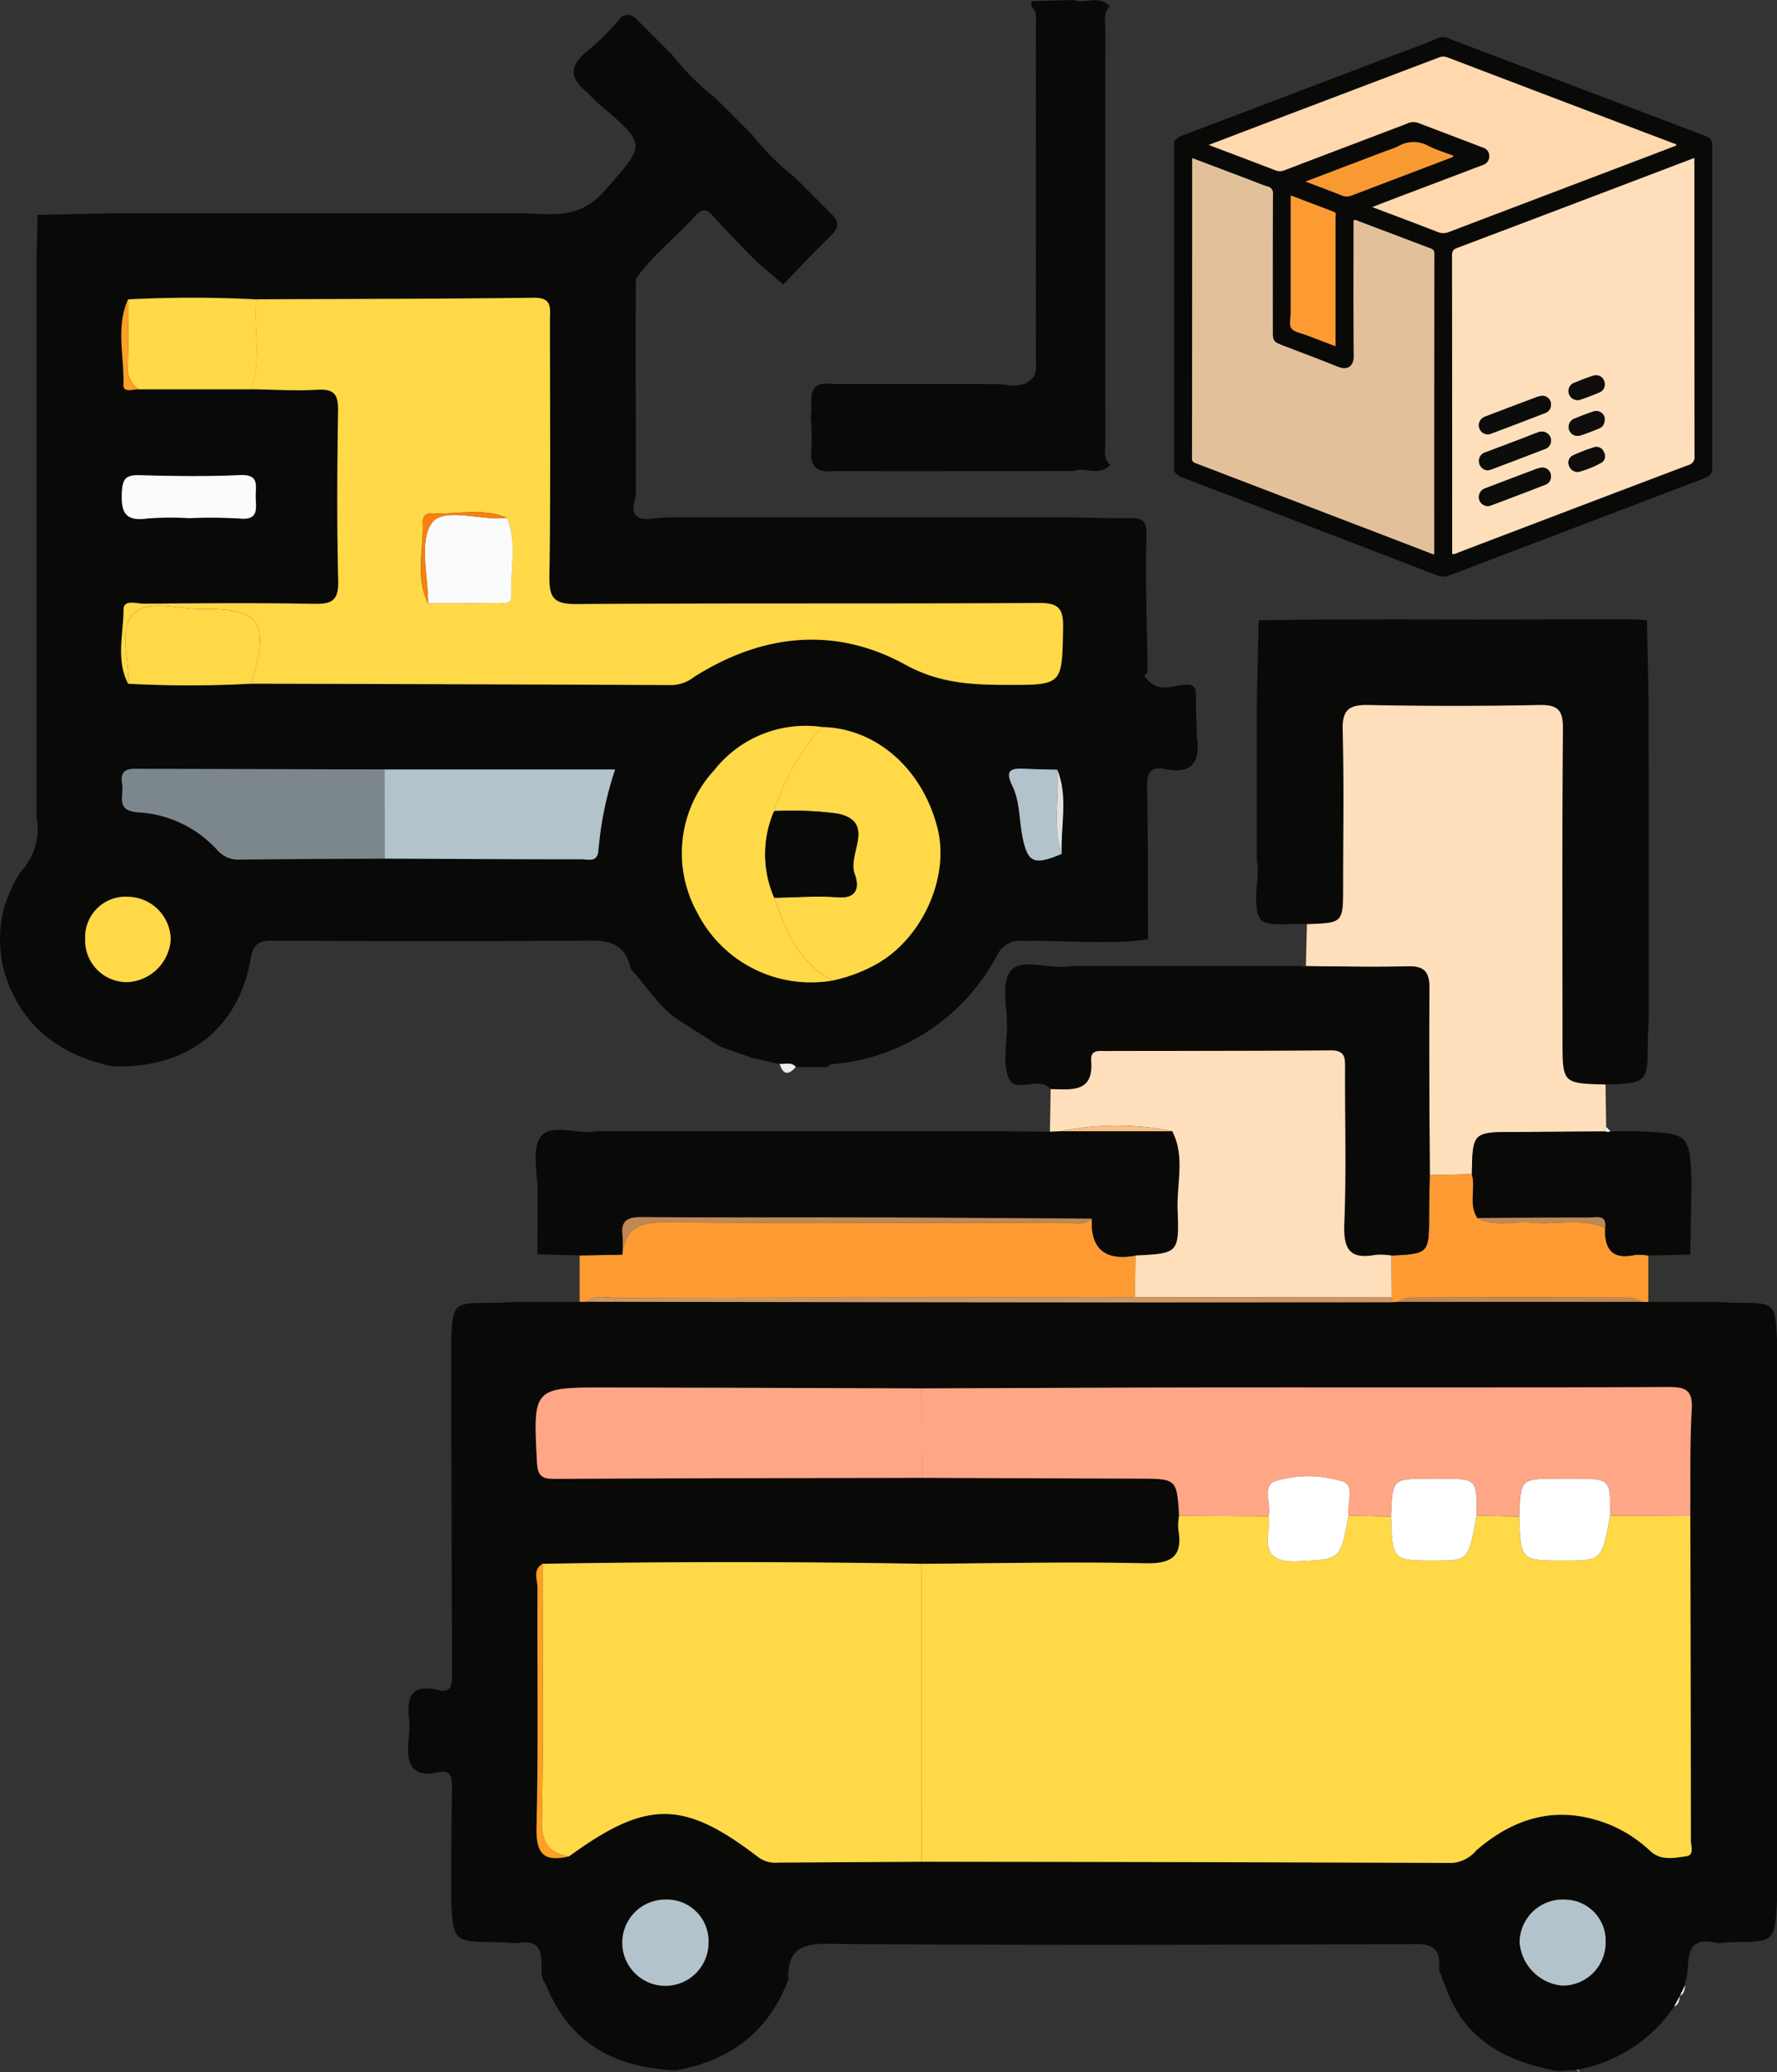<svg id="Grupo_1083994" data-name="Grupo 1083994" xmlns="http://www.w3.org/2000/svg" xmlns:xlink="http://www.w3.org/1999/xlink" width="144.202" height="168.109" viewBox="0 0 144.202 168.109">
  <rect x="0" y="0" width="144.202" height="168.109" fill="#333333" stroke="none"/>
  <defs>
    <clipPath id="clip-path">
      <rect id="Rectángulo_361650" data-name="Rectángulo 361650" width="144.202" height="168.109" fill="none"/>
    </clipPath>
  </defs>
  <g id="Grupo_1083994-2" data-name="Grupo 1083994" clip-path="url(#clip-path)">
    <path id="Trazado_716789" data-name="Trazado 716789" d="M235.244,115.932l4.723-.061,6.508-.01,6.492.01,6.508-.01h6.49l.79.08q.068,3.229.136,6.459,0,3.249.008,6.5v19.457c-.026.569-.071,1.139-.074,1.709-.017,3.4-.014,3.4-3.431,3.524-3.493-.088-3.493-.088-3.493-3.615,0-8.417-.038-16.835.035-25.252.013-1.521-.418-1.948-1.93-1.917q-6.915.144-13.835,0c-1.572-.032-2.151.366-2.107,2.032.113,4.241.039,8.488.037,12.733,0,2.916,0,2.916-2.943,3.012-1.31-.1-3.331.258-3.763-.409-.653-1.007-.193-2.73-.215-4.149a5.806,5.806,0,0,0-.076-.632V122.415l.141-6.484" transform="translate(-133.108 -65.613)" fill="#090907"/>
    <path id="Trazado_716790" data-name="Trazado 716790" d="M98.1,305.835c-4.915-.2-8.66-2.165-10.554-6.939l-.262-.422.007.016c-.363-1.257.566-3.46-2.182-2.974-.5-.028-1-.078-1.5-.082-3.575-.026-3.575-.023-3.765-3.428.02-3.026.026-6.053.071-9.078.012-.8-.022-1.507-1.1-1.276-2.321.5-2.582-.855-2.427-2.616a8.588,8.588,0,0,0,.069-1.5c-.222-1.81-.014-3.125,2.368-2.544,1.062.259,1.1-.487,1.1-1.282q-.053-13.561-.073-27.122c.156-3.01.156-3.006,3.32-3.019.647,0,1.294-.048,1.941-.074l5.17,0,.514-.02q21.107.028,42.213.054,11.579.009,23.157-.013l.478-.028h19.854l.5.008,5.6,0c.56.025,1.121.07,1.681.073,3,.017,3,.013,3.163,3.023v45.41c-.177,3.4-.177,3.4-3.556,3.429-.429,0-.857.053-1.286.082-2.862-.719-2.158,1.594-2.544,2.981a.443.443,0,0,0-.064.406l-.426.892-.467.856a12.053,12.053,0,0,1-7.818,5.121l-.076.031-1.6.087c-3.764-.707-7.006-2.183-8.693-5.919-.342-.757-.611-1.547-.913-2.321.159-1.378-.224-2.061-1.846-2.055-15.958.058-31.916.111-47.872-.021-2.412-.02-3.119.83-3.081,2.927-1.6,4.223-4.727,6.548-9.1,7.335m19.944-55.321q-12.755-.039-25.51-.076c-6.063-.011-6.034,0-5.719,6.067.053,1.024.329,1.351,1.362,1.346,9.962-.053,19.925-.062,29.888-.084q8.756.033,17.511.065c3.167.009,3.167,0,3.348,3.008a4.427,4.427,0,0,0-.07,1.067c.39,2.233-.493,2.846-2.744,2.794-6.02-.139-12.046.009-18.07.043q-15.384-.273-30.768,0c-.827.495-.406,1.3-.41,1.939-.035,6.482.084,12.966-.079,19.444-.056,2.195.634,2.818,2.636,2.353,6.324-4.6,9.287-4.6,15.375.073a2.324,2.324,0,0,0,1.59.429l11.661-.07q21.514.035,43.027.1a2.858,2.858,0,0,0,1.992-1.043c3.176-2.72,6.663-3.687,10.733-2.092a10.842,10.842,0,0,1,3.391,2.192c.86.782,1.922.536,2.887.4.681-.093.381-.827.38-1.272q0-13.167-.048-26.334c.026-2.877-.046-5.76.117-8.629.09-1.589-.477-1.84-1.925-1.833-12.473.059-24.946.024-37.419.037-7.712.008-15.425.05-23.137.077M100.734,295.5a3.379,3.379,0,0,0-3.453-3.525,3.494,3.494,0,1,0,3.453,3.525m72.8,0a3.325,3.325,0,0,0-3.2-3.514,3.5,3.5,0,0,0-3.774,3.492,3.83,3.83,0,0,0,3.412,3.476,3.48,3.48,0,0,0,3.566-3.453" transform="translate(-43.238 -137.885)" fill="#090907"/>
    <path id="Trazado_716791" data-name="Trazado 716791" d="M313.261,374.187l.467-.856c-.054.341-.078.7-.467.856" transform="translate(-177.403 -211.421)" fill="#fafbfb"/>
    <path id="Trazado_716792" data-name="Trazado 716792" d="M314.339,372.166q.213-.446.426-.892c-.05.34-.051.706-.426.892" transform="translate(-178.014 -210.256)" fill="#fafbfb"/>
    <path id="Trazado_716793" data-name="Trazado 716793" d="M295.136,387.111l.163.223-.238-.192.075-.031" transform="translate(-167.096 -219.225)" fill="#fafbfb"/>
    <path id="Trazado_716794" data-name="Trazado 716794" d="M101.551,370.285l.262.422-.262-.422" transform="translate(-57.509 -209.696)" fill="#fafbfb"/>
    <path id="Trazado_716795" data-name="Trazado 716795" d="M9.137,88.1C4.775,87.169,1.672,84.8.343,80.417a10.206,10.206,0,0,1,0-5.226,12.465,12.465,0,0,1,1.316-2.862A5.033,5.033,0,0,0,2.965,67.86V22.426q.043-1.7.085-3.406L9.1,18.9h6.486l6.082-.012,6.918.012,6.082-.012,6.919.012c2.586-.093,5.189.782,7.433-1.781,3.383-3.865,3.574-3.7-.518-7.176l-.9-.9c-1.58-1.238-1.239-2.306.2-3.427a20.488,20.488,0,0,0,2.424-2.4.866.866,0,0,1,1.253-.232l3.088,3.083A20.41,20.41,0,0,0,57.979,9.48l3.088,3.084a20.419,20.419,0,0,0,3.411,3.405l3.089,3.084c.661.684.369,1.173-.233,1.751-1.292,1.242-2.506,2.563-3.77,3.871L61.5,22.921l-.9-.9c-.928-.981-1.873-1.945-2.776-2.948-.5-.555-.881-.543-1.38.013-1.56,1.738-3.451,3.164-4.817,5.086l-.036.417q0,2.162-.01,4.325l.01,6.495V41.9c-.5,1.478.068,1.985,1.541,1.74a11.9,11.9,0,0,1,1.454-.071H74.1l6.492,0H87.1c1.507.022,3.015.078,4.521.054,1.044-.017,1.459.164,1.419,1.449-.112,3.561.04,7.13.088,10.7a.42.42,0,0,0,.012.357c-.232.172-.391.349-.036.559l-.018-.009c.912,1.14,2.076.523,3.162.456.626-.03.821.276.811.884-.018,1.12.039,2.241.065,3.362.289,2.021-.379,3.061-2.6,2.6-1.085-.225-1.463.224-1.439,1.372.083,4.147.058,8.3.074,12.444-3.35.45-6.713.06-10.069.129a2.064,2.064,0,0,0-2.107,1.025,16.7,16.7,0,0,1-13.489,8.975c-.121.013-.23.15-.345.229H64.579c-.371-.438-.869-.2-1.312-.246l-2.183-.488L58.5,86.522l-3.482-2.209c-1.591-1.078-2.55-2.744-3.836-4.106-.349-1.752-1.4-2.329-3.185-2.315-8.648.071-17.3.049-25.945.012-1.066,0-1.509.318-1.694,1.394-.994,5.762-5.158,9-11.219,8.8M85.8,64.034c-.86-.023-1.72-.029-2.578-.075-1.02-.054-1.762-.006-1.084,1.362.637,1.285.552,2.756.828,4.136.428,2.145.929,2.356,3.185,1.408-.1-2.278.551-4.594-.351-6.831M11.241,33.174h9.136c1.8.024,3.6.146,5.4.039,1.379-.082,1.684.422,1.664,1.71-.071,4.6-.1,9.206.012,13.806.039,1.591-.516,1.882-1.964,1.854-4.608-.089-9.22-.048-13.829-.013-.569,0-1.624-.379-1.627.474-.006,2-.629,4.067.365,6.011a91.8,91.8,0,0,0,9.965,0q17.111.05,34.222.112a3.139,3.139,0,0,0,1.758-.668c5.522-3.495,11.419-4.12,17.121-.988,2.757,1.514,5.378,1.635,8.218,1.642,4.578.011,4.5,0,4.59-4.613.03-1.59-.345-2.042-2-2.032-12.493.077-24.987,0-37.479.091-1.857.014-2.233-.514-2.206-2.267.106-6.92.043-13.842.044-20.763,0-.917.24-1.841-1.309-1.821-7.507.095-15.015.094-22.522.128a100.612,100.612,0,0,0-10.4,0c-1.014,2.264-.3,4.635-.374,6.953-.02.647.768.343,1.222.343M31.208,64.015q-9.839-.025-19.678-.052c-.868,0-1.857-.161-1.607,1.249.16.9-.608,2.159,1.311,2.28a9.342,9.342,0,0,1,6.416,3.076,2.29,2.29,0,0,0,1.9.756c3.891-.051,7.783-.057,11.674-.079,5.32.022,10.639.052,15.958.056.566,0,1.329.3,1.388-.792a28.27,28.27,0,0,1,1.347-6.494Zm36.35,17.12A12.438,12.438,0,0,0,71.133,79.8c3.7-2.07,5.933-7.008,4.956-10.972C74.9,64,71.116,60.663,66.724,60.573a9.428,9.428,0,0,0-8.753,3.486,9.932,9.932,0,0,0-1.387,11.57,10.34,10.34,0,0,0,10.975,5.507M6.912,77.756a3.379,3.379,0,0,0,3.511,3.506,3.7,3.7,0,0,0,3.429-3.472,3.51,3.51,0,0,0-3.388-3.445,3.279,3.279,0,0,0-3.552,3.411M15.369,43.63a40.424,40.424,0,0,1,4.083.029c1.568.16,1.318-.826,1.3-1.734-.02-.865.351-1.86-1.252-1.789-2.719.12-5.448.086-8.17.007-1.123-.033-1.39.3-1.44,1.417-.072,1.588.275,2.346,2.045,2.1a25.008,25.008,0,0,1,3.437-.029" transform="translate(0 -1.594)" fill="#090907"/>
    <path id="Trazado_716796" data-name="Trazado 716796" d="M145.88,198.965c.444.047.942-.192,1.312.246-.583.691-1.03.661-1.312-.246" transform="translate(-82.613 -112.663)" fill="#ecebeb"/>
    <path id="Trazado_716797" data-name="Trazado 716797" d="M244.419,149.647c2.941-.1,2.942-.1,2.943-3.011,0-4.245.075-8.492-.037-12.733-.044-1.666.535-2.063,2.107-2.032q6.915.139,13.835,0c1.512-.032,1.943.4,1.93,1.917-.072,8.417-.035,16.834-.035,25.252,0,3.527,0,3.527,3.494,3.615l.052,3.445a.426.426,0,0,0-.045.365c-2.417.015-4.835.038-7.252.043-3.538.007-3.538,0-3.6,3.422l-3.418.078c-.019-5.029-.081-10.058-.028-15.086.014-1.394-.389-1.9-1.825-1.852-2.731.086-5.468,0-8.2-.015l.086-3.406" transform="translate(-138.368 -74.678)" fill="#ffdfbb"/>
    <path id="Trazado_716798" data-name="Trazado 716798" d="M234.836,283.51q.031,13.167.048,26.334c0,.445.3,1.179-.38,1.272-.966.132-2.027.379-2.887-.4a10.85,10.85,0,0,0-3.391-2.192c-4.07-1.6-7.557-.628-10.733,2.092a2.858,2.858,0,0,1-1.992,1.043q-21.513-.089-43.027-.1l-.005-24.168c6.024-.033,12.051-.181,18.07-.042,2.25.052,3.134-.56,2.744-2.793a4.473,4.473,0,0,1,.07-1.067l7.26.042a5.617,5.617,0,0,1,.013,1.065c-.356,2.034.4,2.712,2.511,2.59,3.285-.191,3.293-.047,3.961-3.712l3.463.073c.108,3.588.108,3.588,3.62,3.587,2.649,0,2.649,0,3.316-3.66l3.463.073c.108,3.587.108,3.587,3.623,3.587,3.08,0,3.08,0,3.747-3.66l6.507.037" transform="translate(-97.67 -160.534)" fill="#ffd947"/>
    <path id="Trazado_716799" data-name="Trazado 716799" d="M132.218,292.33l0,24.167q-5.83.036-11.661.07a2.323,2.323,0,0,1-1.59-.429c-6.088-4.673-9.051-4.673-15.375-.073-1.742-.283-2.239-1.219-2.2-3.027.137-6.9.056-13.805.055-20.708q15.384-.274,30.768,0" transform="translate(-57.42 -165.472)" fill="#ffd947"/>
    <path id="Trazado_716800" data-name="Trazado 716800" d="M220.965,269.934l-3.463-.074c.019-2.985.019-2.985-2.949-2.986H213.7c-3.036,0-3.036,0-3.134,3.06l-3.463-.074c-.136-.948.523-2.417-.434-2.75a9.426,9.426,0,0,0-5.454-.054c-1.171.323-.353,1.886-.6,2.861l-7.26-.041c-.181-3.006-.181-3-3.348-3.008q-8.755-.025-17.51-.065-.011-3.626-.022-7.253c7.713-.027,15.425-.069,23.137-.077,12.473-.013,24.947.022,37.42-.037,1.448-.007,2.014.244,1.925,1.833-.163,2.869-.091,5.752-.118,8.629l-6.506-.038c.019-2.985.019-2.985-2.951-2.986H224.1c-3.039,0-3.039,0-3.137,3.06" transform="translate(-97.676 -146.921)" fill="#ffa686"/>
    <path id="Trazado_716801" data-name="Trazado 716801" d="M108.976,234.688l-.514.02v-3.773l3.459-.063c.3-2.777,2.221-2.644,4.343-2.629,10.491.077,20.984.042,31.476.022.762,0,1.588.271,2.281-.311-.111,2.53,1.159,3.425,3.552,2.99q-.032,1.68-.064,3.361-21.014.027-42.028.069c-.835,0-1.737-.3-2.507.313" transform="translate(-61.423 -129.093)" fill="#fd9b32"/>
    <path id="Trazado_716802" data-name="Trazado 716802" d="M131.557,259.6q.011,3.626.022,7.253c-9.963.022-19.925.031-29.888.084-1.033.006-1.309-.322-1.362-1.346-.315-6.069-.344-6.078,5.719-6.067q12.754.023,25.51.076" transform="translate(-56.756 -146.97)" fill="#ffa686"/>
    <path id="Trazado_716803" data-name="Trazado 716803" d="M263.455,219.706l3.418-.079c.338,1.163-.29,2.449.456,3.559,1.415.768,2.943.22,4.411.373,1.979.206,4.02-.43,5.952.433-.07,1.7.566,2.595,2.426,2.184a4,4,0,0,1,1.073.056q0,1.881,0,3.761l-.5-.008a3.141,3.141,0,0,0-.969-.347q-8.958-.032-17.916,0a3.148,3.148,0,0,0-.97.347l-.478.028a.893.893,0,0,0,.011-.4q-.013-1.694-.026-3.388c3.058-.155,3.053-.155,3.061-3.318,0-1.069.035-2.137.053-3.206" transform="translate(-147.434 -124.377)" fill="#fd9b32"/>
    <path id="Trazado_716804" data-name="Trazado 716804" d="M123.438,358.835a3.5,3.5,0,1,1-3.453-3.525,3.379,3.379,0,0,1,3.453,3.525" transform="translate(-65.942 -201.216)" fill="#b2c3cb"/>
    <path id="Trazado_716805" data-name="Trazado 716805" d="M291.32,358.838a3.48,3.48,0,0,1-3.566,3.453,3.83,3.83,0,0,1-3.412-3.476,3.5,3.5,0,0,1,3.774-3.492,3.325,3.325,0,0,1,3.2,3.514" transform="translate(-161.026 -201.221)" fill="#b2c3cb"/>
    <path id="Trazado_716806" data-name="Trazado 716806" d="M175.028,242.622a.9.9,0,0,1-.011.4q-11.578.008-23.157.013-21.107-.017-42.213-.054c.77-.612,1.672-.311,2.507-.313q21.014-.059,42.028-.069l20.846.027" transform="translate(-62.095 -137.382)" fill="#ce9863"/>
    <path id="Trazado_716807" data-name="Trazado 716807" d="M100.853,292.509c0,6.9.082,13.808-.056,20.708-.036,1.808.46,2.744,2.2,3.027-2,.465-2.691-.158-2.636-2.353.163-6.478.045-12.962.08-19.444,0-.643-.418-1.444.409-1.939" transform="translate(-56.824 -165.651)" fill="#ff9f26"/>
    <path id="Trazado_716808" data-name="Trazado 716808" d="M261.48,243.035a3.14,3.14,0,0,1,.97-.347q8.958-.032,17.916,0a3.141,3.141,0,0,1,.969.347H261.48" transform="translate(-148.079 -137.428)" fill="#be8957"/>
    <path id="Trazado_716809" data-name="Trazado 716809" d="M33.631,55.822c7.508-.033,15.016-.033,22.522-.128,1.55-.02,1.31.9,1.31,1.821,0,6.921.062,13.843-.044,20.763-.027,1.753.348,2.281,2.206,2.267,12.492-.093,24.987-.013,37.479-.091,1.654-.01,2.029.441,2,2.032-.087,4.614-.012,4.624-4.59,4.613-2.84-.007-5.461-.128-8.218-1.642-5.7-3.133-11.6-2.508-17.121.988a3.142,3.142,0,0,1-1.758.668Q50.305,87.038,33.194,87a3.043,3.043,0,0,0,.169-.4c1.276-4.694.56-5.723-4.136-5.652-1.915.029-4.379-.869-5.6.423-1.2,1.268-.258,3.707-.4,5.626-.994-1.943-.371-4.01-.365-6.01,0-.854,1.058-.47,1.626-.474,4.61-.034,9.222-.075,13.83.013,1.448.028,2-.263,1.964-1.854-.112-4.6-.083-9.2-.012-13.806.02-1.288-.285-1.792-1.664-1.71-1.792.106-3.6-.016-5.4-.039.888-2.39.2-4.87.418-7.3m20.35,17.722c-1.992-.84-4.071-.238-6.106-.358a.647.647,0,0,0-.73.634c.107,2.224-.627,4.506.432,6.667,1.872-.007,3.744,0,5.615-.029.455-.007,1.179.184,1.139-.589-.108-2.109.5-4.26-.349-6.325" transform="translate(-12.836 -31.54)" fill="#ffd947"/>
    <path id="Trazado_716810" data-name="Trazado 716810" d="M148.751,135.993c4.393.09,8.173,3.422,9.365,8.254.977,3.963-1.258,8.9-4.956,10.972a12.453,12.453,0,0,1-3.574,1.336c-2.732-1.429-3.793-4.03-4.728-6.72,1.727-.024,3.462-.169,5.177-.038s1.675-1.039,1.348-1.887c-.625-1.619,1.785-4.208-1.383-4.9a28.288,28.288,0,0,0-5.155-.2,18.049,18.049,0,0,1,3.905-6.825" transform="translate(-82.028 -77.014)" fill="#ffd947"/>
    <path id="Trazado_716811" data-name="Trazado 716811" d="M44.126,151.085c-3.891.022-7.783.029-11.674.079a2.29,2.29,0,0,1-1.9-.756,9.34,9.34,0,0,0-6.416-3.076c-1.918-.121-1.151-1.38-1.311-2.28-.25-1.41.739-1.251,1.608-1.249q9.839.027,19.678.051l.012,7.23" transform="translate(-12.906 -81.434)" fill="#7c878d"/>
    <path id="Trazado_716812" data-name="Trazado 716812" d="M71.972,151.16q-.006-3.615-.012-7.23H90.665a28.25,28.25,0,0,0-1.347,6.494c-.059,1.095-.822.792-1.388.792-5.32,0-10.639-.033-15.958-.056" transform="translate(-40.752 -81.509)" fill="#b2c3cb"/>
    <path id="Trazado_716813" data-name="Trazado 716813" d="M138.985,135.883a18.049,18.049,0,0,0-3.905,6.825,8.8,8.8,0,0,0,.013,7.018c.935,2.689,2,5.291,4.728,6.72a10.341,10.341,0,0,1-10.975-5.507,9.933,9.933,0,0,1,1.387-11.57,9.427,9.427,0,0,1,8.753-3.486" transform="translate(-72.262 -76.904)" fill="#ffd947"/>
    <path id="Trazado_716814" data-name="Trazado 716814" d="M34.34,55.815c-.216,2.428.47,4.908-.418,7.3H24.787a2.1,2.1,0,0,1-.865-2c.059-1.763.017-3.528.017-5.293a100.734,100.734,0,0,1,10.4,0" transform="translate(-13.545 -31.533)" fill="#ffd947"/>
    <path id="Trazado_716815" data-name="Trazado 716815" d="M23.672,119.621c.137-1.919-.808-4.358.4-5.626,1.224-1.292,3.688-.394,5.6-.423,4.7-.072,5.412.958,4.136,5.652a3.042,3.042,0,0,1-.169.4,91.8,91.8,0,0,1-9.965,0" transform="translate(-13.279 -64.161)" fill="#ffd947"/>
    <path id="Trazado_716816" data-name="Trazado 716816" d="M15.938,171.157a3.279,3.279,0,0,1,3.552-3.411,3.511,3.511,0,0,1,3.388,3.445,3.7,3.7,0,0,1-3.429,3.472,3.379,3.379,0,0,1-3.511-3.506" transform="translate(-9.026 -94.995)" fill="#ffd947"/>
    <path id="Trazado_716817" data-name="Trazado 716817" d="M28.268,92.357a24.938,24.938,0,0,0-3.437.029c-1.77.248-2.117-.511-2.045-2.1.05-1.114.317-1.449,1.44-1.417,2.721.078,5.451.113,8.17-.007,1.6-.071,1.232.924,1.252,1.789.02.908.271,1.894-1.3,1.734a40.679,40.679,0,0,0-4.083-.029" transform="translate(-12.899 -50.322)" fill="#fafbfb"/>
    <path id="Trazado_716818" data-name="Trazado 716818" d="M193.071,150.69c-2.256.948-2.757.737-3.185-1.408-.276-1.38-.191-2.852-.827-4.137-.678-1.367.064-1.416,1.084-1.362.858.046,1.718.052,2.577.075.19,2.273-.427,4.588.351,6.831" transform="translate(-106.918 -81.419)" fill="#b2c3cb"/>
    <path id="Trazado_716819" data-name="Trazado 716819" d="M23.246,55.992c0,1.765.042,3.53-.017,5.293a2.1,2.1,0,0,0,.865,2c-.454,0-1.243.3-1.223-.343.072-2.318-.639-4.688.375-6.953" transform="translate(-12.853 -31.709)" fill="#ff9f26"/>
    <path id="Trazado_716820" data-name="Trazado 716820" d="M198.123,150.805c-.778-2.243-.161-4.558-.351-6.831.9,2.237.255,4.553.351,6.831" transform="translate(-111.969 -81.534)" fill="#e0e0df"/>
    <path id="Trazado_716821" data-name="Trazado 716821" d="M222.542,197.484c-.019,1.069-.051,2.137-.053,3.206-.007,3.162,0,3.162-3.061,3.318a5.661,5.661,0,0,0-1.29-.052c-2.154.4-2.61-.538-2.528-2.561.169-4.163.043-8.338.059-12.508,0-.824.072-1.528-1.141-1.519-6.1.047-12.2.034-18.293.049-.553,0-1.236-.116-1.163.8.212,2.647-1.654,2.3-3.293,2.292-.945-1.17-2.917.506-3.447-1-.427-1.21-.114-2.687-.093-4.045.024-1.559-.489-3.582.293-4.548.832-1.027,2.944-.216,4.492-.339.285-.023.57-.041.855-.062h18.21a.453.453,0,0,0,.4.015c2.735.015,5.472.1,8.2.015,1.437-.046,1.84.458,1.825,1.852-.053,5.028.01,10.057.028,15.086" transform="translate(-106.521 -102.156)" fill="#090907"/>
    <path id="Trazado_716822" data-name="Trazado 716822" d="M293.132,221.6l-3.413.085a4.035,4.035,0,0,0-1.073-.056c-1.86.411-2.5-.484-2.426-2.184.14-1.133-.717-.845-1.284-.846-3.026-.007-6.053.023-9.078.041-.746-1.111-.118-2.4-.456-3.559.066-3.42.066-3.414,3.6-3.422,2.417-.005,4.835-.028,7.253-.043l.2.038.194-.053h2.182c4.2.186,4.2.186,4.4,3.949l-.1,6.051" transform="translate(-155.963 -119.832)" fill="#090907"/>
    <path id="Trazado_716823" data-name="Trazado 716823" d="M300.8,211.145l-.194.053-.2-.038a.426.426,0,0,1,.045-.365l.347.35" transform="translate(-170.11 -119.375)" fill="#fff"/>
    <path id="Trazado_716824" data-name="Trazado 716824" d="M284.28,279.647c.1-3.059.1-3.059,3.137-3.06H288.7c2.97,0,2.97,0,2.951,2.986-.667,3.661-.667,3.661-3.747,3.661-3.515,0-3.515,0-3.623-3.587" transform="translate(-160.991 -156.634)" fill="#fff"/>
    <path id="Trazado_716825" data-name="Trazado 716825" d="M260.3,279.647c.1-3.059.1-3.059,3.134-3.06h.854c2.968,0,2.968,0,2.949,2.986-.667,3.66-.667,3.66-3.317,3.661-3.512,0-3.512,0-3.62-3.587" transform="translate(-147.411 -156.634)" fill="#fff"/>
    <path id="Trazado_716826" data-name="Trazado 716826" d="M237.269,279.376c.244-.975-.575-2.538.6-2.861a9.425,9.425,0,0,1,5.453.054c.957.332.3,1.8.434,2.75-.668,3.666-.677,3.522-3.961,3.712-2.116.123-2.866-.556-2.511-2.59a5.617,5.617,0,0,0-.013-1.066" transform="translate(-134.328 -156.381)" fill="#fff"/>
    <path id="Trazado_716827" data-name="Trazado 716827" d="M103.8,221.524l-3.43-.091c0-1.649,0-3.3.016-4.948.018-1.568-.509-3.556.252-4.59.826-1.121,2.948-.16,4.481-.443h32.51l4.333.032.894-.039h9.032c1.063,2.064.351,4.265.435,6.394.138,3.518.038,3.522-3.41,3.693-2.394.435-3.663-.46-3.552-2.991-6.117-.035-12.234-.083-18.352-.1-6.049-.018-12.1.023-18.146-.027-1.181-.01-1.751.274-1.581,1.538a9.839,9.839,0,0,1-.022,1.507l-3.459.064" transform="translate(-56.756 -119.682)" fill="#090907"/>
    <path id="Trazado_716828" data-name="Trazado 716828" d="M197.351,203.034l-.894.039.057-3.452c1.639.012,3.5.355,3.293-2.292-.073-.914.609-.8,1.163-.8,6.1-.015,12.2,0,18.293-.049,1.213-.01,1.144.694,1.141,1.518-.016,4.17.111,8.345-.059,12.508-.082,2.023.374,2.964,2.528,2.561a5.661,5.661,0,0,1,1.29.052q.013,1.694.026,3.388l-20.845-.028q.031-1.68.064-3.361c3.448-.171,3.548-.175,3.41-3.693-.083-2.129.628-4.33-.435-6.394a22.8,22.8,0,0,0-9.032,0" transform="translate(-111.256 -111.27)" fill="#ffdfbb"/>
    <path id="Trazado_716829" data-name="Trazado 716829" d="M116.432,230.7a9.731,9.731,0,0,0,.022-1.507c-.17-1.264.4-1.549,1.581-1.539,6.048.051,12.1.01,18.146.027,6.117.018,12.235.066,18.352.1-.693.581-1.52.309-2.281.311-10.492.02-20.984.055-31.476-.022-2.122-.016-4.042-.149-4.343,2.629" transform="translate(-65.932 -128.925)" fill="#be8957"/>
    <path id="Trazado_716830" data-name="Trazado 716830" d="M276.453,227.738c3.026-.017,6.053-.047,9.078-.04.567,0,1.424-.287,1.284.846-1.932-.863-3.973-.227-5.952-.433-1.468-.153-3,.4-4.411-.372" transform="translate(-156.558 -128.93)" fill="#be8957"/>
    <path id="Trazado_716831" data-name="Trazado 716831" d="M86.162,96.551c.853,2.066.241,4.217.349,6.325.04.773-.685.582-1.139.589-1.871.029-3.743.023-5.615.029.013-2.211-.756-4.943.27-6.479.922-1.38,3.875-.24,5.92-.45.072-.007.144-.01.215-.014" transform="translate(-45.017 -54.548)" fill="#fafbfb"/>
    <path id="Trazado_716832" data-name="Trazado 716832" d="M85.75,96.257c-.072,0-.144.007-.215.014-2.045.21-5-.93-5.92.45-1.027,1.536-.258,4.268-.27,6.479-1.058-2.161-.325-4.442-.432-6.667a.647.647,0,0,1,.73-.634c2.035.12,4.115-.481,6.106.358" transform="translate(-44.605 -54.253)" fill="#f88010"/>
    <path id="Trazado_716833" data-name="Trazado 716833" d="M143.912,158.723a8.8,8.8,0,0,1-.013-7.018,28.291,28.291,0,0,1,5.155.2c3.168.688.758,3.277,1.383,4.9.327.848.353,2.017-1.348,1.887s-3.45.014-5.177.038" transform="translate(-81.081 -85.902)" fill="#090907"/>
    <path id="Trazado_716834" data-name="Trazado 716834" d="M176,37.69c-.857,1-2.032.159-3,.517l-13.007.013-6.486-.006c-1.371.138-1.92-.434-1.756-1.834a17.541,17.541,0,0,0-.057-2.571c.254-1.119-.575-2.969,1.8-2.66h6.514l6.484.005c1.05-.048,2.174.5,3.116-.4.5-.457.356-1.063.357-1.623q.01-13.488,0-26.976c0-.559.142-1.166-.357-1.622Q169.6.315,169.591.1l3.4-.1c.955.374,2.132-.476,2.972.536-.556.527-.357,1.213-.358,1.838q-.016,16.747,0,33.495c0,.623-.2,1.315.392,1.821" transform="translate(-85.905)" fill="#090907"/>
    <path id="Trazado_716835" data-name="Trazado 716835" d="M198.519,211a22.8,22.8,0,0,1,9.032,0h-9.032" transform="translate(-112.423 -119.235)" fill="#f7c184"/>
    <path id="Trazado_716836" data-name="Trazado 716836" d="M219.7,42.181V15.432a1.357,1.357,0,0,1,.626-.477q8.6-3.254,17.2-6.528c1.249-.476,2.52-.9,3.736-1.456h.546c.036.082.118.08.187.106l20.583,7.81c.711.27.792.379.792,1.122V41.661c0,.748-.082.872-.776,1.137q-10.263,3.907-20.527,7.817a1.378,1.378,0,0,1-1.05,0q-10.28-3.959-20.567-7.9a1.474,1.474,0,0,1-.749-.535m42.212-25.4c-.112.038-.167.056-.221.076q-9.49,3.6-18.983,7.2c-.321.121-.458.24-.458.621q.023,11.894.012,23.789v.436a.789.789,0,0,0,.467-.114q9.34-3.553,18.682-7.1a.651.651,0,0,0,.513-.733q-.023-11.8-.011-23.607Zm-40.724,0a.872.872,0,0,0-.026.106q0,12.121-.014,24.242c0,.262.134.329.323.4l16.179,6.2,3.126,1.2a1.452,1.452,0,0,0,.028-.176q0-12.121.01-24.242c0-.285-.14-.354-.347-.432-1.92-.725-3.838-1.456-5.759-2.178-.134-.051-.267-.159-.452-.084v.489c0,3.5-.02,7,.016,10.507.008.759-.423,1.23-1.29.881-1.511-.609-3.038-1.177-4.559-1.763-.632-.243-.718-.368-.718-1.034,0-3.729-.007-7.459.01-11.189a.555.555,0,0,0-.453-.641c-.46-.142-.9-.336-1.356-.507l-4.719-1.782m1.31-1.073c1.885.714,3.646,1.374,5.4,2.053a.978.978,0,0,0,.77-.008q4.941-1.892,9.892-3.761a1.182,1.182,0,0,1,.877-.094q2.663,1.014,5.325,2.027a.7.7,0,0,1,.505.681.731.731,0,0,1-.509.726c-.055.024-.112.044-.169.065l-6.6,2.5c-.718.272-1.434.549-2.221.85,1.825.69,3.562,1.337,5.289,2.011a1.209,1.209,0,0,0,.948.005q7.735-2.951,15.479-5.878c.992-.376,1.982-.758,2.971-1.136-.044-.16-.158-.138-.233-.167Q251.053,12.09,241.875,8.6a.953.953,0,0,0-.736.026q-6.469,2.458-12.94,4.91c-1.857.7-3.714,1.414-5.7,2.17m6.664,4.095v.554q0,4.48,0,8.96c0,.437-.173.977.068,1.283s.766.368,1.171.526c.782.3,1.569.6,2.4.912V28.7q0-3.57,0-7.14c0-.147.092-.338-.14-.425-1.154-.435-2.306-.876-3.494-1.328m1.187-1.125c1.037.395,2,.746,2.944,1.129a1.036,1.036,0,0,0,.82,0q3.951-1.511,7.907-3.009c.111-.043.262-.043.343-.211-.693-.266-1.39-.475-2.032-.794a2.44,2.44,0,0,0-2.425.01,7.231,7.231,0,0,1-.927.36l-6.632,2.52" transform="translate(-124.42 -3.948)" fill="#090908"/>
    <path id="Trazado_716837" data-name="Trazado 716837" d="M291.36,29.58v.56q0,11.8.011,23.607a.651.651,0,0,1-.513.733q-9.347,3.537-18.682,7.1a.788.788,0,0,1-.467.114v-.436q0-11.894-.012-23.789c0-.381.137-.5.458-.621q9.5-3.587,18.983-7.2c.054-.021.109-.038.221-.076M279.72,49.6a.692.692,0,0,0-.784-.731,2.834,2.834,0,0,0-.643.2c-1.3.487-2.592.974-3.884,1.471a.741.741,0,0,0-.5.939.718.718,0,0,0,.909.465c1.481-.551,2.955-1.118,4.429-1.687a.683.683,0,0,0,.469-.657m-5.1,5.3c.073-.02.177-.039.274-.076,1.435-.544,2.872-1.083,4.3-1.638a.724.724,0,0,0,.5-.934.758.758,0,0,0-1.011-.431c-.454.158-.9.347-1.348.518-.97.369-1.942.734-2.912,1.1a.72.72,0,0,0-.523.843.732.732,0,0,0,.722.615m5.1.517a.692.692,0,0,0-.788-.727,2.875,2.875,0,0,0-.644.2c-1.3.487-2.591.975-3.883,1.472a.741.741,0,0,0-.492.941.719.719,0,0,0,.911.46c1.481-.551,2.956-1.118,4.43-1.687a.68.68,0,0,0,.465-.659m4.365-7.5a.706.706,0,0,0-.93-.687c-.5.162-.991.357-1.478.555a.721.721,0,0,0-.484.937.737.737,0,0,0,.969.429c.5-.167.992-.356,1.477-.561a.685.685,0,0,0,.448-.674m-.005,2.739a.69.69,0,0,0-.9-.521c-.516.164-1.02.364-1.521.569a.723.723,0,1,0,.48,1.363c.514-.17,1.02-.365,1.519-.576.283-.121.441-.359.425-.835m-2.125,4.374a8.113,8.113,0,0,0,1.889-.764.614.614,0,0,0,.18-.816.641.641,0,0,0-.765-.425,14.066,14.066,0,0,0-1.766.68.636.636,0,0,0-.3.823.729.729,0,0,0,.762.5" transform="translate(-153.865 -16.751)" fill="#ffdfbb"/>
    <path id="Trazado_716838" data-name="Trazado 716838" d="M223.081,29.591l4.719,1.782c.451.17.9.365,1.356.507a.555.555,0,0,1,.453.641c-.018,3.73-.011,7.459-.011,11.189,0,.666.087.791.718,1.034,1.52.586,3.048,1.154,4.559,1.763.867.349,1.3-.122,1.29-.881-.035-3.5-.016-7-.016-10.506v-.489c.185-.075.317.033.452.084,1.921.722,3.839,1.453,5.759,2.178.207.078.347.147.347.432q-.016,12.121-.01,24.242a1.459,1.459,0,0,1-.028.176l-3.126-1.2q-8.089-3.1-16.179-6.2c-.189-.072-.324-.139-.324-.4q.017-12.121.014-24.242a.853.853,0,0,1,.026-.105" transform="translate(-126.311 -16.758)" fill="#e2c09a"/>
    <path id="Trazado_716839" data-name="Trazado 716839" d="M226.153,17.755c1.986-.756,3.842-1.465,5.7-2.17q6.47-2.455,12.94-4.909a.952.952,0,0,1,.736-.026q9.174,3.5,18.354,6.977c.075.028.19.007.233.167-.988.378-1.979.759-2.971,1.136q-7.741,2.937-15.479,5.878a1.206,1.206,0,0,1-.948-.005c-1.727-.673-3.465-1.321-5.289-2.011.787-.3,1.5-.578,2.221-.85q3.3-1.249,6.6-2.5c.056-.022.113-.041.169-.065a.73.73,0,0,0,.509-.726.7.7,0,0,0-.505-.68q-2.661-1.017-5.325-2.027a1.184,1.184,0,0,0-.877.094q-4.947,1.877-9.892,3.761a.981.981,0,0,1-.77.008c-1.753-.679-3.515-1.339-5.4-2.054" transform="translate(-128.073 -5.995)" fill="#ffd8ad"/>
    <path id="Trazado_716840" data-name="Trazado 716840" d="M241.444,36.557c1.188.452,2.34.893,3.494,1.328.232.087.14.278.14.425q.008,3.57,0,7.141v3.341c-.828-.315-1.614-.609-2.4-.912-.405-.157-.936-.228-1.171-.526s-.067-.846-.068-1.283q-.008-4.48,0-8.96Z" transform="translate(-136.7 -20.703)" fill="#fd9b32"/>
    <path id="Trazado_716841" data-name="Trazado 716841" d="M244.255,29.778l6.632-2.52a7.232,7.232,0,0,0,.927-.36,2.44,2.44,0,0,1,2.425-.01c.642.319,1.339.528,2.032.794-.081.168-.232.169-.343.211q-3.953,1.507-7.907,3.009a1.036,1.036,0,0,1-.82,0c-.948-.383-1.907-.734-2.944-1.129" transform="translate(-138.324 -15.048)" fill="#f99932"/>
    <path id="Trazado_716842" data-name="Trazado 716842" d="M282.562,74.782a.682.682,0,0,1-.469.656c-1.474.569-2.949,1.136-4.43,1.687a.718.718,0,0,1-.909-.465.741.741,0,0,1,.5-.939c1.292-.5,2.588-.984,3.883-1.471a2.86,2.86,0,0,1,.644-.2.692.692,0,0,1,.784.731" transform="translate(-156.708 -41.933)" fill="#0c0c0b"/>
    <path id="Trazado_716843" data-name="Trazado 716843" d="M277.475,83.879a.732.732,0,0,1-.722-.615.72.72,0,0,1,.523-.843c.97-.369,1.942-.734,2.913-1.1.45-.171.894-.36,1.348-.519a.758.758,0,0,1,1.011.431.725.725,0,0,1-.5.934c-1.431.556-2.867,1.1-4.3,1.638a2.646,2.646,0,0,1-.274.076" transform="translate(-156.721 -45.727)" fill="#0c0c0b"/>
    <path id="Trazado_716844" data-name="Trazado 716844" d="M282.562,88.205a.68.68,0,0,1-.465.659c-1.474.569-2.949,1.136-4.43,1.687a.719.719,0,0,1-.911-.46.741.741,0,0,1,.492-.941c1.292-.5,2.588-.984,3.883-1.472a2.876,2.876,0,0,1,.644-.2.692.692,0,0,1,.788.727" transform="translate(-156.708 -49.537)" fill="#0c0c0b"/>
    <path id="Trazado_716845" data-name="Trazado 716845" d="M296.425,70.919a.686.686,0,0,1-.448.674c-.485.205-.978.394-1.477.561a.737.737,0,0,1-.968-.429.721.721,0,0,1,.484-.937c.487-.2.978-.393,1.478-.555a.706.706,0,0,1,.93.686" transform="translate(-166.205 -39.753)" fill="#0e0d0c"/>
    <path id="Trazado_716846" data-name="Trazado 716846" d="M296.42,77.455c.017.476-.141.715-.425.835-.5.212-1,.407-1.518.576A.723.723,0,1,1,294,77.5c.5-.206,1.006-.405,1.521-.569a.69.69,0,0,1,.9.521" transform="translate(-166.206 -43.549)" fill="#0e0d0c"/>
    <path id="Trazado_716847" data-name="Trazado 716847" d="M294.3,85.612a.729.729,0,0,1-.762-.5.636.636,0,0,1,.3-.823,14.062,14.062,0,0,1,1.766-.68.641.641,0,0,1,.765.425.614.614,0,0,1-.18.816,8.113,8.113,0,0,1-1.889.764" transform="translate(-166.209 -47.333)" fill="#0e0d0c"/>
  </g>
</svg>
